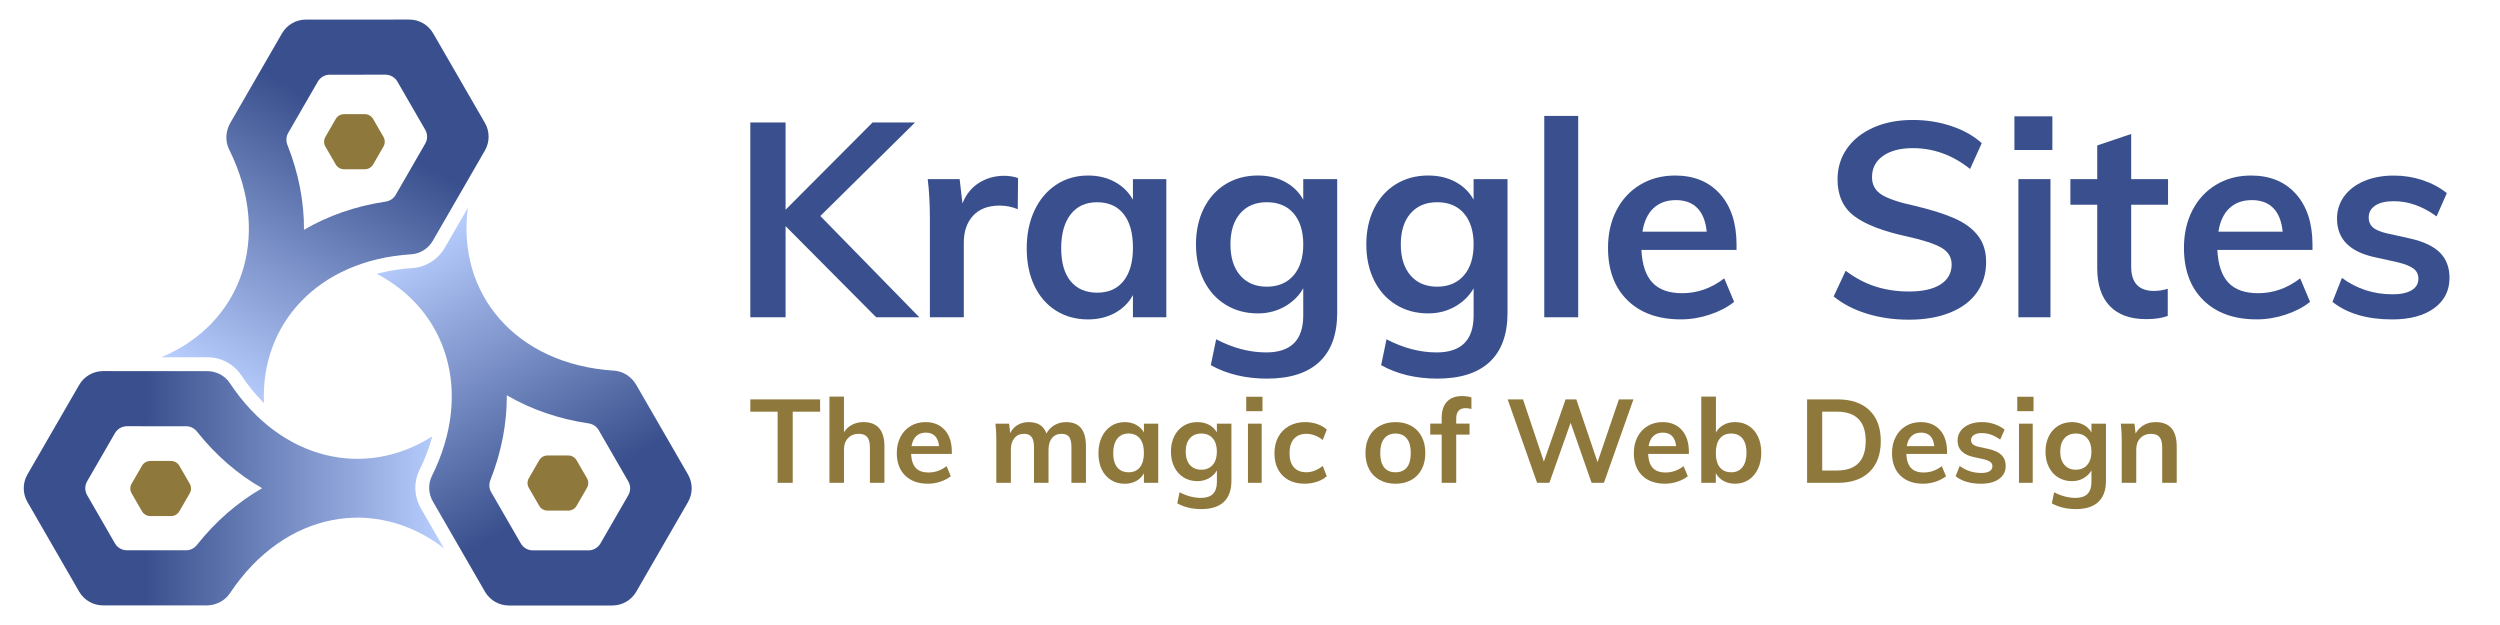 <?xml version="1.0" encoding="utf-8"?>
<!-- Generator: Adobe Illustrator 21.0.1, SVG Export Plug-In . SVG Version: 6.00 Build 0)  -->
<svg version="1.1" id="Layer_1" xmlns="http://www.w3.org/2000/svg" xmlns:xlink="http://www.w3.org/1999/xlink" x="0px" y="0px"
	 viewBox="0 0 128 32" style="enable-background:new 0 0 128 32;" xml:space="preserve">
<style type="text/css">
	.st0{fill:url(#SVGID_1_);}
	.st1{fill:#8F783B;}
	.st2{display:none;}
	.st3{display:inline;}
	.st4{fill:#2F2E63;}
	.st5{fill:#71719E;}
	.st6{display:none;fill:#FFFFFF;stroke:#000000;stroke-miterlimit:10;}
	.st7{fill:#3A508E;}
</style>
<symbol  id="KraggleSites_Logo_Part" viewBox="-11.422 -14.423 22.843 28.847">
	<linearGradient id="SVGID_1_" gradientUnits="userSpaceOnUse" x1="-8.575" y1="12.248" x2="6.669" y2="-14.155">
		<stop  offset="0" style="stop-color:#B9CFFF"/>
		<stop  offset="0.71" style="stop-color:#3A508E"/>
	</linearGradient>
	<path class="st0" d="M-1.986,0.823c1.754-1.025,3.761-1.718,5.938-2.04c0.302-0.045,0.569-0.218,0.722-0.483l2.15-3.724
		c0.179-0.309,0.179-0.691,0-1l-2.021-3.5c-0.179-0.309-0.509-0.5-0.866-0.5h-4.041c-0.357,0-0.687,0.191-0.866,0.5l-2.151,3.725
		C-3.274-5.935-3.29-5.616-3.179-5.333C-2.363-3.266-1.974-1.183-1.986,0.823 M-4.808,14.423h0.005H-4.808z M-4.808,14.423
		l-1.667-2.887c-0.503-0.871-1.39-1.428-2.372-1.489c-0.902-0.056-1.761-0.201-2.574-0.417C-6.335,6.987-4.386,1.063-7.419-5.03
		c-0.292-0.587-0.254-1.285,0.074-1.853l3.776-6.54c0.357-0.619,1.018-1,1.732-1h7.506c0.715,0,1.375,0.381,1.732,1l3.753,6.5
		c0.357,0.619,0.357,1.381,0,2l-3.75,6.496C7.065,2.158,6.466,2.566,5.791,2.609C-1.391,3.062-5.636,8.241-4.808,14.423
		L-4.808,14.423z"/>
	<path class="st1" d="M2.469-3.542H0.968c-0.25,0-0.481-0.133-0.606-0.35l-0.751-1.3c-0.125-0.217-0.125-0.483,0-0.7l0.751-1.3
		c0.125-0.217,0.356-0.35,0.606-0.35h1.501c0.25,0,0.481,0.133,0.606,0.35l0.751,1.3c0.125,0.217,0.125,0.483,0,0.7l-0.751,1.3
		C2.95-3.676,2.719-3.542,2.469-3.542z"/>
</symbol>
<g class="st2">
	<path class="st3" d="M10-14.238h3.551v6.959h0.05l5.455-6.959h4.359l-6.259,7.867l6.522,8.61H19.41l-5.808-7.711h-0.05v7.711H10
		V-14.238z"/>
	<path class="st3" d="M24.864-14.238h5.428c1.65,0,2.954,0.435,3.913,1.305c0.959,0.87,1.439,2.044,1.439,3.524
		c0,0.845-0.22,1.723-0.66,2.634s-1.251,1.626-2.432,2.145l4.611,6.869h-4.081l-4.264-6.375h-0.401v6.375h-3.551V-14.238z
		 M28.441-11.302v4.292h0.768c1.855,0,2.783-0.757,2.783-2.272c0-0.619-0.241-1.111-0.724-1.474
		c-0.483-0.364-1.153-0.546-2.009-0.546H28.441z"/>
	<path class="st3" d="M44.27-14.238h2.751l6.713,16.477h-3.574l-1.319-3.238h-6.323l-1.292,3.238h-3.555L44.27-14.238z
		 M45.646-8.842l-1.937,4.856h3.916L45.646-8.842z"/>
	<path class="st3" d="M68.385-10.662l-2.36,2.209c-0.493-0.853-1.104-1.491-1.832-1.914c-0.728-0.422-1.489-0.634-2.283-0.634
		c-1.289,0-2.407,0.489-3.357,1.468c-0.95,0.979-1.425,2.133-1.425,3.464c0,1.414,0.475,2.612,1.425,3.595
		c0.949,0.983,2.093,1.474,3.432,1.474c0.728,0,1.428-0.184,2.102-0.552c0.674-0.368,1.215-1.058,1.625-2.071h-3.903v-3.213h7.605
		v2.133c0,1.096-0.376,2.273-1.129,3.533s-1.744,2.18-2.974,2.761c-1.229,0.582-2.472,0.872-3.727,0.872
		c-2.276,0-4.195-0.824-5.76-2.472c-1.565-1.648-2.347-3.685-2.347-6.112c0-2.3,0.805-4.267,2.415-5.898
		c1.611-1.631,3.549-2.447,5.816-2.447C64.603-14.464,66.829-13.197,68.385-10.662z"/>
	<path class="st3" d="M84.73-10.662l-2.36,2.209c-0.493-0.853-1.104-1.491-1.832-1.914c-0.728-0.422-1.489-0.634-2.283-0.634
		c-1.289,0-2.407,0.489-3.357,1.468c-0.95,0.979-1.424,2.133-1.424,3.464c0,1.414,0.474,2.612,1.424,3.595
		c0.949,0.983,2.093,1.474,3.432,1.474c0.728,0,1.428-0.184,2.102-0.552c0.674-0.368,1.215-1.058,1.625-2.071h-3.903v-3.213h7.605
		v2.133c0,1.096-0.376,2.273-1.129,3.533s-1.744,2.18-2.974,2.761c-1.229,0.582-2.472,0.872-3.727,0.872
		c-2.276,0-4.196-0.824-5.76-2.472c-1.564-1.648-2.347-3.685-2.347-6.112c0-2.3,0.805-4.267,2.416-5.898s3.549-2.447,5.816-2.447
		C80.948-14.464,83.174-13.197,84.73-10.662z"/>
	<path class="st3" d="M87.146-14.238h3.526v12.925h4.856v3.551h-8.382V-14.238z"/>
	<path class="st3" d="M96.726-14.238H106v3.263h-5.722v3.325H106v3.213h-5.722v3.413H106v3.263h-9.274V-14.238z"/>
</g>
<g class="st2">
	<g class="st3">
		<g>
			<g>
				<path class="st4" d="M14.365,41.033c-4.304,0-8.553-1.995-12.629-5.929L0.549,33.96l7.591-8.856l1.336,1.379
					c2.005,2.071,3.812,3.121,5.37,3.121c0.496,0,1.006-0.26,1.56-0.794c0.536-0.519,0.796-0.989,0.796-1.439
					c0-1.053-1.865-2.354-4.99-3.482c-2.536-0.926-4.318-1.794-5.449-2.653c-1.205-0.915-2.215-2.229-3.002-3.906
					c-0.777-1.651-1.171-3.374-1.171-5.119c0-3.785,1.268-6.917,3.769-9.308c2.48-2.37,5.727-3.572,9.649-3.572
					c4.551,0,8.438,1.462,11.554,4.345l1.275,1.181l-7.113,7.799L20.5,11.932c-3.272-1.93-4.482-2.08-4.775-2.08
					c-0.41,0-0.718,0.139-1.03,0.465c-0.33,0.343-0.477,0.708-0.477,1.182c0,0.996,1.417,2.138,3.889,3.135
					c2.586,1.104,4.497,2.081,5.846,2.991c1.468,0.99,2.705,2.365,3.676,4.089c0.986,1.751,1.486,3.67,1.486,5.702
					c0,3.687-1.492,6.922-4.435,9.617C21.783,39.688,18.313,41.033,14.365,41.033z"/>
				<path class="st5" d="M16.008-0.421c4.486,0,8.316,1.439,11.384,4.279l1.093,1.012l-6.809,7.466l-1.049-0.619
					c-3.236-1.908-4.506-2.114-4.902-2.114c-0.478,0-0.852,0.167-1.21,0.542c-0.373,0.389-0.546,0.819-0.546,1.355
					c0,1.509,2.535,2.757,4.045,3.367c2.574,1.098,4.462,2.064,5.8,2.966c1.436,0.969,2.646,2.316,3.598,4.005
					c0.964,1.713,1.454,3.59,1.454,5.579c0,3.613-1.464,6.787-4.353,9.433c-2.85,2.61-6.264,3.934-10.146,3.934
					c-4.236,0-8.426-1.971-12.455-5.858l-1.018-0.981l7.259-8.469l1.145,1.182c2.055,2.122,3.922,3.197,5.55,3.197
					c0.563,0,1.131-0.283,1.734-0.864c0.587-0.567,0.873-1.097,0.873-1.619c0-1.18-1.879-2.535-5.155-3.718
					c-2.512-0.917-4.271-1.772-5.383-2.617c-1.171-0.889-2.157-2.172-2.928-3.813c-0.761-1.619-1.147-3.306-1.147-5.013
					c0-3.714,1.242-6.785,3.692-9.127C8.963,0.758,12.151-0.421,16.008-0.421 M16.008-0.921c-3.989,0-7.294,1.225-9.822,3.641
					C3.634,5.161,2.34,8.353,2.34,12.209c0,1.781,0.402,3.539,1.195,5.225c0.805,1.715,1.841,3.06,3.078,3.999
					c1.151,0.875,2.955,1.755,5.514,2.689c3.563,1.286,4.826,2.553,4.826,3.248c0,0.379-0.236,0.791-0.72,1.26
					c-0.505,0.487-0.959,0.724-1.386,0.724c-1.487,0-3.234-1.025-5.191-3.045l-1.145-1.182l-0.382-0.394l-0.357,0.416l-7.259,8.469
					l-0.307,0.358l0.339,0.327l1.018,0.981c4.124,3.98,8.431,5.999,12.802,5.999c4.011,0,7.539-1.368,10.484-4.065
					c2.996-2.744,4.515-6.042,4.515-9.801c0-2.076-0.511-4.035-1.518-5.824c-0.991-1.758-2.253-3.163-3.754-4.175
					c-1.364-0.919-3.289-1.904-5.883-3.011c-2.346-0.947-3.742-2.032-3.742-2.907c0-0.41,0.122-0.711,0.407-1.009
					c0.264-0.276,0.51-0.389,0.85-0.389c0.197,0,1.347,0.099,4.648,2.045l1.049,0.619l0.35,0.206l0.274-0.3l6.809-7.466l0.334-0.367
					l-0.364-0.337l-1.093-1.012C24.568,0.563,20.624-0.921,16.008-0.921L16.008-0.921z"/>
			</g>
			<g>
				<rect x="30.967" y="-0.161" class="st4" width="11.515" height="40.685"/>
				<path class="st5" d="M42.231,0.089v40.185H31.217V0.089H42.231 M42.731-0.411h-0.5H31.217h-0.5v0.5v40.185v0.5h0.5h11.015h0.5
					v-0.5V0.089V-0.411L42.731-0.411z"/>
			</g>
			<g>
				<polygon class="st4" points="52.349,40.523 52.349,11.24 43.881,11.24 43.881,-0.161 72.388,-0.161 72.388,11.24 63.863,11.24 
					63.863,40.523 				"/>
				<path class="st5" d="M72.137,0.089V10.99h-8.524v29.283H52.598V10.99h-8.468V0.089H72.137 M72.637-0.411h-0.5H44.131h-0.5v0.5
					V10.99v0.5h0.5h7.968v28.783v0.5h0.5h11.015h0.5v-0.5V11.49h8.024h0.5v-0.5V0.089V-0.411L72.637-0.411z"/>
			</g>
			<g>
				<polygon class="st4" points="74.269,40.523 74.269,-0.161 98.697,-0.161 98.697,10.702 85.783,10.702 85.783,14.707 
					98.697,14.707 98.697,25.457 85.783,25.457 85.783,29.66 98.697,29.66 98.697,40.523 				"/>
				<path class="st5" d="M98.447,0.089v10.363H85.533v4.505h12.914v10.25H85.533v4.703h12.914v10.363H74.518V0.089H98.447
					 M98.947-0.411h-0.5H74.518h-0.5v0.5v40.185v0.5h0.5h23.929h0.5v-0.5V29.91v-0.5h-0.5H86.033v-3.703h12.414h0.5v-0.5v-10.25
					v-0.5h-0.5H86.033v-3.505h12.414h0.5v-0.5V0.089V-0.411L98.947-0.411z"/>
			</g>
			<g>
				<path class="st4" d="M112.608,41.033c-4.303,0-8.552-1.995-12.629-5.929l-1.187-1.145l7.59-8.856l1.337,1.379
					c2.007,2.071,3.813,3.121,5.37,3.121c0.495,0,1.006-0.26,1.561-0.794c0.535-0.517,0.796-0.987,0.796-1.439
					c0-1.053-1.865-2.354-4.99-3.482c-2.538-0.928-4.32-1.795-5.449-2.653c-1.205-0.916-2.215-2.229-3.002-3.906
					c-0.777-1.652-1.172-3.374-1.172-5.119c0-3.785,1.269-6.917,3.77-9.308c2.479-2.37,5.726-3.572,9.648-3.572
					c4.552,0,8.439,1.462,11.555,4.346l1.273,1.18l-7.112,7.799l-1.224-0.722c-3.271-1.93-4.482-2.08-4.775-2.08
					c-0.409,0-0.718,0.139-1.03,0.465c-0.329,0.345-0.477,0.709-0.477,1.182c0,0.995,1.418,2.138,3.89,3.135
					c2.585,1.103,4.495,2.081,5.845,2.991c1.468,0.99,2.705,2.365,3.676,4.089c0.986,1.749,1.486,3.668,1.486,5.702
					c0,3.688-1.492,6.923-4.435,9.617C120.026,39.688,116.557,41.033,112.608,41.033z"/>
				<path class="st5" d="M114.251-0.421c4.487,0,8.317,1.44,11.385,4.279l1.092,1.011l-6.809,7.466l-1.049-0.619
					c-3.235-1.908-4.506-2.114-4.902-2.114c-0.478,0-0.852,0.167-1.211,0.542c-0.372,0.389-0.546,0.82-0.546,1.355
					c0,1.509,2.535,2.757,4.046,3.367c2.574,1.098,4.462,2.064,5.799,2.966c1.437,0.969,2.646,2.316,3.598,4.005
					c0.965,1.711,1.454,3.588,1.454,5.579c0,3.614-1.465,6.788-4.354,9.433c-2.849,2.61-6.262,3.934-10.146,3.934
					c-4.235,0-8.426-1.971-12.455-5.858l-1.018-0.981l7.259-8.469l1.146,1.182c2.056,2.121,3.923,3.197,5.55,3.197
					c0.563,0,1.131-0.283,1.734-0.864c0.587-0.566,0.872-1.097,0.872-1.619c0-1.18-1.879-2.535-5.155-3.718
					c-2.513-0.918-4.271-1.773-5.383-2.617c-1.171-0.89-2.156-2.172-2.927-3.813c-0.762-1.618-1.148-3.305-1.148-5.013
					c0-3.714,1.242-6.785,3.692-9.127C107.206,0.758,110.394-0.421,114.251-0.421 M114.251-0.921c-3.99,0-7.294,1.225-9.821,3.641
					c-2.553,2.44-3.847,5.633-3.847,9.489c0,1.782,0.402,3.54,1.196,5.226c0.804,1.713,1.84,3.059,3.077,3.999
					c1.151,0.874,2.954,1.754,5.514,2.689c3.563,1.286,4.827,2.553,4.827,3.248c0,0.38-0.235,0.792-0.719,1.259
					c-0.506,0.487-0.96,0.724-1.387,0.724c-1.486,0-3.232-1.025-5.191-3.045l-1.146-1.182l-0.382-0.394l-0.357,0.416l-7.259,8.469
					l-0.307,0.358l0.339,0.327l1.018,0.981c4.125,3.98,8.433,5.999,12.802,5.999c4.013,0,7.54-1.368,10.483-4.065
					c2.996-2.743,4.516-6.041,4.516-9.801c0-2.078-0.511-4.038-1.519-5.825c-0.99-1.758-2.253-3.162-3.754-4.174
					c-1.364-0.92-3.288-1.904-5.882-3.011c-2.347-0.947-3.742-2.032-3.742-2.907c0-0.404,0.126-0.715,0.407-1.009
					c0.264-0.275,0.51-0.388,0.85-0.388c0.197,0,1.348,0.099,4.648,2.045l1.049,0.619l0.35,0.207l0.274-0.3l6.809-7.466l0.334-0.367
					l-0.364-0.337l-1.092-1.011C122.812,0.564,118.868-0.921,114.251-0.921L114.251-0.921z"/>
			</g>
		</g>
	</g>
	<g class="st3">
		<path class="st5" d="M8-8.057h3.551v6.959h0.05l5.455-6.959h4.359L15.156-0.19l6.522,8.61H17.41l-5.808-7.711h-0.05V8.42H8V-8.057
			z"/>
		<path class="st5" d="M22.864-8.057h5.428c1.65,0,2.954,0.435,3.913,1.305c0.959,0.87,1.439,2.044,1.439,3.524
			c0,0.845-0.22,1.723-0.66,2.634s-1.251,1.626-2.432,2.145l4.611,6.869h-4.081l-4.264-6.375h-0.401V8.42h-3.551V-8.057z
			 M26.441-5.121v4.292h0.768c1.855,0,2.783-0.757,2.783-2.272c0-0.619-0.241-1.111-0.724-1.474
			c-0.483-0.364-1.153-0.546-2.009-0.546H26.441z"/>
		<path class="st5" d="M42.256-8.057h2.751L51.72,8.42h-3.574l-1.319-3.238h-6.323L39.212,8.42h-3.555L42.256-8.057z M43.632-2.661
			l-1.937,4.856h3.916L43.632-2.661z"/>
		<path class="st5" d="M65.138-4.481l-2.36,2.209c-0.493-0.853-1.104-1.491-1.832-1.914c-0.728-0.422-1.489-0.634-2.283-0.634
			c-1.289,0-2.407,0.489-3.357,1.468c-0.95,0.979-1.425,2.133-1.425,3.464c0,1.414,0.475,2.612,1.425,3.595
			c0.949,0.983,2.093,1.474,3.432,1.474c0.728,0,1.428-0.184,2.102-0.552c0.674-0.368,1.215-1.058,1.625-2.071h-3.903v-3.213h7.605
			V1.48c0,1.096-0.376,2.273-1.129,3.533s-1.744,2.18-2.974,2.761c-1.229,0.582-2.472,0.872-3.727,0.872
			c-2.276,0-4.195-0.824-5.76-2.472c-1.565-1.648-2.347-3.685-2.347-6.112c0-2.3,0.805-4.267,2.415-5.898
			c1.611-1.631,3.549-2.447,5.816-2.447C61.356-8.283,63.582-7.016,65.138-4.481z"/>
		<path class="st5" d="M82.473-4.481l-2.36,2.209c-0.493-0.853-1.104-1.491-1.832-1.914c-0.728-0.422-1.489-0.634-2.283-0.634
			c-1.289,0-2.407,0.489-3.357,1.468c-0.95,0.979-1.424,2.133-1.424,3.464c0,1.414,0.474,2.612,1.424,3.595
			c0.949,0.983,2.093,1.474,3.432,1.474c0.728,0,1.428-0.184,2.102-0.552c0.674-0.368,1.215-1.058,1.625-2.071h-3.903v-3.213h7.605
			V1.48c0,1.096-0.376,2.273-1.129,3.533s-1.744,2.18-2.974,2.761c-1.229,0.582-2.472,0.872-3.727,0.872
			c-2.276,0-4.196-0.824-5.76-2.472c-1.564-1.648-2.347-3.685-2.347-6.112c0-2.3,0.805-4.267,2.416-5.898s3.549-2.447,5.816-2.447
			C78.691-8.283,80.917-7.016,82.473-4.481z"/>
		<path class="st5" d="M84.889-8.057h3.526V4.868h4.856V8.42h-8.382V-8.057z"/>
		<path class="st5" d="M94.469-8.057h9.274v3.263H98.02v3.325h5.722v3.213H98.02v3.413h5.722V8.42h-9.274V-8.057z"/>
	</g>
	<g class="st3">
		<path class="st4" d="M21.415-8.057L15.156-0.19l6.522,8.61H17.41l-5.808-7.711h-0.05V8.42H8V-8.057h3.551v6.959h0.05l5.455-6.959
			H21.415 M22.452-8.557h-1.037h-4.359h-0.243l-0.15,0.192l-4.611,5.882v-5.574v-0.5h-0.5H8H7.5v0.5V8.42v0.5H8h3.551h0.5v-0.5
			V2.136L17.01,8.72l0.15,0.199h0.249h4.269h1.006l-0.607-0.802l-6.288-8.3l6.017-7.563L22.452-8.557L22.452-8.557z"/>
		<path class="st4" d="M28.292-8.057c1.65,0,2.954,0.435,3.913,1.305c0.959,0.87,1.439,2.044,1.439,3.524
			c0,0.845-0.22,1.723-0.66,2.634c-0.44,0.912-1.251,1.626-2.432,2.145l4.611,6.869h-4.081l-4.264-6.375h-0.401V8.42h-3.551V-8.057
			H28.292 M26.441-0.829h0.768c1.855,0,2.783-0.757,2.783-2.272c0-0.619-0.241-1.111-0.724-1.474
			c-0.483-0.364-1.152-0.546-2.009-0.546h-0.819V-0.829 M28.292-8.557h-5.428h-0.5v0.5V8.42v0.5h0.5h3.551h0.5v-0.5V3.091
			l3.75,5.606l0.148,0.222h0.267h4.081H36.1l-0.523-0.779l-4.291-6.392c1.006-0.542,1.728-1.255,2.148-2.125
			c0.471-0.975,0.709-1.935,0.709-2.851c0-1.62-0.539-2.93-1.603-3.895C31.492-8.075,30.062-8.557,28.292-8.557L28.292-8.557z
			 M26.941-4.621h0.319c0.742,0,1.316,0.15,1.707,0.445c0.358,0.27,0.525,0.612,0.525,1.075c0,0.825-0.259,1.772-2.283,1.772h-0.268
			V-4.621L26.941-4.621z"/>
		<path class="st4" d="M45.007-8.057L51.72,8.42h-3.574l-1.319-3.238h-6.323L39.212,8.42h-3.555l6.599-16.477H45.007 M41.695,2.195
			h3.916l-1.979-4.856L41.695,2.195 M45.344-8.557h-0.336h-2.751h-0.338l-0.126,0.314L35.193,8.234L34.918,8.92h0.739h3.555h0.339
			l0.126-0.315l1.166-2.923h5.648l1.192,2.926l0.127,0.311h0.336h3.574h0.744l-0.281-0.689L45.47-8.246L45.344-8.557L45.344-8.557z
			 M42.433,1.695l1.204-3.019l1.23,3.019H42.433L42.433,1.695z"/>
		<path class="st4" d="M58.462-8.283c2.895,0,5.12,1.268,6.676,3.802l-2.36,2.209c-0.493-0.853-1.104-1.491-1.832-1.914
			c-0.728-0.422-1.489-0.634-2.283-0.634c-1.289,0-2.407,0.489-3.357,1.468c-0.95,0.979-1.425,2.133-1.425,3.464
			c0,1.414,0.475,2.612,1.425,3.595c0.949,0.983,2.093,1.474,3.432,1.474c0.728,0,1.428-0.184,2.102-0.552
			c0.674-0.368,1.215-1.058,1.625-2.071h-3.903v-3.213h7.605V1.48c0,1.096-0.376,2.273-1.129,3.533
			c-0.753,1.259-1.744,2.18-2.974,2.761c-1.229,0.582-2.472,0.872-3.727,0.872c-2.276,0-4.195-0.824-5.76-2.472
			c-1.565-1.648-2.347-3.685-2.347-6.112c0-2.3,0.805-4.267,2.415-5.898C54.256-7.468,56.194-8.283,58.462-8.283 M58.462-8.783
			c-2.395,0-4.472,0.873-6.172,2.596c-1.698,1.72-2.56,3.823-2.56,6.249c0,2.548,0.836,4.72,2.484,6.456
			c1.655,1.744,3.715,2.628,6.122,2.628c1.324,0,2.65-0.31,3.941-0.92c1.315-0.621,2.388-1.616,3.189-2.956
			c0.796-1.332,1.2-2.607,1.2-3.789v-2.133v-0.5h-0.5h-7.605h-0.5v0.5v3.213v0.5h0.5h3.109c-0.305,0.53-0.663,0.909-1.07,1.132
			c-0.596,0.326-1.223,0.491-1.862,0.491c-1.209,0-2.214-0.432-3.072-1.322c-0.864-0.894-1.284-1.957-1.284-3.248
			c0-1.206,0.42-2.226,1.283-3.115c0.859-0.886,1.84-1.316,2.998-1.316c0.702,0,1.385,0.19,2.032,0.566
			c0.648,0.376,1.203,0.959,1.65,1.732l0.315,0.545l0.459-0.43l2.36-2.209l0.298-0.279l-0.213-0.348
			C63.918-7.424,61.529-8.783,58.462-8.783L58.462-8.783z"/>
		<path class="st4" d="M75.796-8.283c2.895,0,5.12,1.268,6.676,3.802l-2.36,2.209c-0.493-0.853-1.104-1.491-1.832-1.914
			c-0.728-0.422-1.489-0.634-2.283-0.634c-1.289,0-2.407,0.489-3.357,1.468c-0.95,0.979-1.424,2.133-1.424,3.464
			c0,1.414,0.474,2.612,1.424,3.595c0.949,0.983,2.093,1.474,3.432,1.474c0.728,0,1.428-0.184,2.102-0.552
			c0.674-0.368,1.215-1.058,1.625-2.071h-3.903v-3.213h7.605V1.48c0,1.096-0.376,2.273-1.129,3.533
			c-0.753,1.259-1.744,2.18-2.974,2.761c-1.229,0.582-2.472,0.872-3.727,0.872c-2.276,0-4.196-0.824-5.76-2.472
			c-1.564-1.648-2.347-3.685-2.347-6.112c0-2.3,0.805-4.267,2.416-5.898C71.59-7.468,73.529-8.283,75.796-8.283 M75.796-8.783
			c-2.395,0-4.472,0.873-6.172,2.596c-1.699,1.721-2.56,3.823-2.56,6.249c0,2.547,0.836,4.719,2.484,6.456
			c1.655,1.744,3.715,2.628,6.123,2.628c1.324,0,2.65-0.31,3.941-0.92c1.315-0.621,2.388-1.616,3.189-2.956
			c0.796-1.332,1.2-2.607,1.2-3.789v-2.133v-0.5h-0.5h-7.605h-0.5v0.5v3.213v0.5h0.5h3.109c-0.305,0.53-0.663,0.909-1.07,1.132
			c-0.596,0.326-1.223,0.491-1.862,0.491c-1.209,0-2.214-0.432-3.072-1.322c-0.864-0.894-1.284-1.957-1.284-3.248
			c0-1.207,0.42-2.226,1.283-3.115c0.859-0.886,1.84-1.316,2.998-1.316c0.702,0,1.385,0.19,2.032,0.566
			c0.648,0.376,1.204,0.959,1.65,1.732l0.315,0.545l0.459-0.43l2.36-2.209l0.298-0.279l-0.213-0.348
			C81.253-7.424,78.863-8.783,75.796-8.783L75.796-8.783z"/>
		<path class="st4" d="M88.415-8.057V4.868h4.856V8.42h-8.382V-8.057H88.415 M88.915-8.557h-0.5h-3.526h-0.5v0.5V8.42v0.5h0.5h8.382
			h0.5v-0.5V4.868v-0.5h-0.5h-4.356V-8.057V-8.557L88.915-8.557z"/>
		<path class="st4" d="M103.743-8.057v3.263H98.02v3.325h5.722v3.213H98.02v3.413h5.722V8.42h-9.274V-8.057H103.743 M104.243-8.557
			h-0.5h-9.274h-0.5v0.5V8.42v0.5h0.5h9.274h0.5v-0.5V5.157v-0.5h-0.5H98.52V2.244h5.222h0.5v-0.5v-3.213v-0.5h-0.5H98.52v-2.325
			h5.222h0.5v-0.5v-3.263V-8.557L104.243-8.557z"/>
	</g>
</g>
<rect x="50" y="2" class="st6" width="28" height="28"/>
<g>
	
		<use xlink:href="#KraggleSites_Logo_Part"  width="22.843" height="28.847" id="XMLID_1_" x="-11.422" y="-14.423" transform="matrix(0.706 0 0 -0.706 27.351 20.819)" style="overflow:visible;"/>
	
		<use xlink:href="#KraggleSites_Logo_Part"  width="22.843" height="28.847" x="-11.422" y="-14.423" transform="matrix(-0.353 -0.611 -0.611 0.353 15.367 10.262)" style="overflow:visible;"/>
	
		<use xlink:href="#KraggleSites_Logo_Part"  width="22.843" height="28.847" x="-11.422" y="-14.423" transform="matrix(-0.353 0.611 0.611 0.353 12.219 25.919)" style="overflow:visible;"/>
</g>
<g>
	<g>
		<path class="st7" d="M38.416,16.244V6.271h1.806v4.467l4.453-4.467h2.175L42,11.059l5.069,5.185h-2.209l-4.638-4.665v4.665H38.416
			z"/>
		<path class="st7" d="M47.499,9.171h1.635l0.144,1.245c0.178-0.456,0.458-0.806,0.841-1.05C50.502,9.122,50.935,9,51.419,9
			c0.274,0.005,0.508,0.044,0.705,0.117l-0.014,1.594c-0.301-0.124-0.609-0.185-0.923-0.185c-0.597,0-1.053,0.174-1.368,0.52
			c-0.315,0.346-0.472,0.805-0.472,1.374v3.824h-1.737v-5.068C47.609,10.428,47.572,9.759,47.499,9.171z"/>
		<path class="st7" d="M52.568,12.711c0-0.729,0.134-1.376,0.4-1.942c0.267-0.564,0.639-1.003,1.115-1.315
			c0.476-0.311,1.018-0.467,1.624-0.467c0.515,0,0.972,0.108,1.372,0.326c0.399,0.218,0.708,0.522,0.927,0.912V9.171h1.71v7.073
			h-1.71v-1.135c-0.214,0.393-0.524,0.698-0.927,0.917c-0.404,0.219-0.861,0.328-1.372,0.328c-0.616,0-1.162-0.149-1.638-0.448
			c-0.477-0.299-0.846-0.724-1.108-1.273C52.699,14.081,52.568,13.441,52.568,12.711z M54.333,12.711
			c0,0.73,0.161,1.292,0.482,1.685c0.322,0.393,0.777,0.589,1.365,0.589c0.579,0,1.028-0.201,1.348-0.603
			c0.319-0.402,0.479-0.968,0.479-1.698c0-0.749-0.159-1.325-0.479-1.727c-0.319-0.401-0.773-0.602-1.361-0.602
			c-0.579,0-1.029,0.207-1.351,0.623C54.494,11.394,54.333,11.971,54.333,12.711z"/>
		<path class="st7" d="M61.234,12.512c0-0.692,0.134-1.306,0.4-1.842c0.267-0.535,0.641-0.949,1.122-1.244
			c0.481-0.294,1.03-0.44,1.645-0.44c0.525,0,0.99,0.108,1.395,0.326c0.406,0.218,0.716,0.522,0.93,0.912V9.171h1.738v6.848
			c0,1.103-0.305,1.939-0.913,2.51c-0.609,0.57-1.502,0.856-2.678,0.856c-1.094,0-2.054-0.229-2.88-0.688l0.274-1.326
			c0.857,0.448,1.712,0.673,2.565,0.673c1.259,0,1.89-0.626,1.894-1.878V14.76c-0.214,0.383-0.527,0.692-0.94,0.93
			c-0.413,0.237-0.874,0.356-1.385,0.356c-0.616,0-1.164-0.147-1.645-0.442c-0.481-0.295-0.854-0.71-1.122-1.246
			C61.368,13.821,61.234,13.207,61.234,12.512z M62.999,12.512c0,0.671,0.165,1.201,0.496,1.586c0.331,0.386,0.786,0.58,1.365,0.58
			c0.579,0,1.035-0.193,1.368-0.576c0.333-0.384,0.499-0.913,0.499-1.59c0-0.671-0.164-1.199-0.492-1.583
			c-0.328-0.383-0.787-0.575-1.375-0.575c-0.579,0-1.034,0.192-1.365,0.575C63.164,11.314,62.999,11.841,62.999,12.512z"/>
		<path class="st7" d="M69.955,12.512c0-0.692,0.135-1.306,0.4-1.842c0.267-0.535,0.642-0.949,1.122-1.244
			c0.482-0.294,1.03-0.44,1.646-0.44c0.524,0,0.989,0.108,1.395,0.326c0.406,0.218,0.716,0.522,0.93,0.912V9.171h1.737v6.848
			c0,1.103-0.304,1.939-0.912,2.51c-0.61,0.57-1.503,0.856-2.679,0.856c-1.094,0-2.054-0.229-2.879-0.688l0.274-1.326
			c0.857,0.448,1.712,0.673,2.566,0.673c1.259,0,1.89-0.626,1.894-1.878V14.76c-0.215,0.383-0.528,0.692-0.941,0.93
			c-0.413,0.237-0.873,0.356-1.385,0.356c-0.616,0-1.164-0.147-1.646-0.442c-0.48-0.295-0.854-0.71-1.122-1.246
			C70.09,13.821,69.955,13.207,69.955,12.512z M71.721,12.512c0,0.671,0.164,1.201,0.495,1.586c0.331,0.386,0.786,0.58,1.366,0.58
			c0.579,0,1.034-0.193,1.368-0.576c0.333-0.384,0.499-0.913,0.499-1.59c0-0.671-0.164-1.199-0.492-1.583
			c-0.328-0.383-0.787-0.575-1.374-0.575c-0.58,0-1.034,0.192-1.366,0.575C71.885,11.314,71.721,11.841,71.721,12.512z"/>
		<path class="st7" d="M79.066,16.244V5.935h1.738v10.309H79.066z"/>
		<path class="st7" d="M82.33,12.687c0-0.721,0.144-1.362,0.435-1.922c0.289-0.562,0.695-0.998,1.218-1.31
			c0.522-0.313,1.117-0.468,1.782-0.468c0.971,0,1.738,0.316,2.301,0.947c0.563,0.631,0.845,1.496,0.845,2.595v0.267h-4.87
			c0.036,0.757,0.225,1.315,0.564,1.675c0.34,0.361,0.847,0.541,1.522,0.541c0.776,0,1.494-0.253,2.155-0.76l0.506,1.204
			c-0.338,0.269-0.751,0.486-1.242,0.65c-0.489,0.164-0.986,0.246-1.487,0.246c-1.159,0-2.07-0.326-2.733-0.979
			C82.661,14.723,82.33,13.827,82.33,12.687z M84.094,11.86h3.29c-0.055-0.535-0.215-0.937-0.482-1.208
			c-0.266-0.272-0.632-0.406-1.098-0.406c-0.47,0-0.851,0.138-1.146,0.414C84.365,10.935,84.176,11.335,84.094,11.86z"/>
		<path class="st7" d="M93.883,15.177l0.615-1.313c0.484,0.365,0.99,0.632,1.52,0.804c0.528,0.17,1.105,0.257,1.73,0.257
			c0.692,0,1.229-0.121,1.608-0.363c0.378-0.242,0.568-0.582,0.568-1.02c0-0.374-0.177-0.661-0.528-0.861
			c-0.35-0.201-0.928-0.39-1.73-0.568c-1.25-0.269-2.159-0.619-2.73-1.05c-0.569-0.43-0.854-1.057-0.854-1.877
			c0-0.588,0.158-1.111,0.476-1.57c0.317-0.458,0.767-0.819,1.351-1.081c0.583-0.262,1.259-0.393,2.025-0.393
			c0.699,0,1.363,0.105,1.991,0.318c0.627,0.212,1.141,0.503,1.541,0.871l-0.598,1.321c-0.888-0.711-1.865-1.067-2.934-1.067
			c-0.644,0-1.151,0.134-1.526,0.4c-0.375,0.267-0.561,0.628-0.561,1.085c0,0.391,0.165,0.691,0.496,0.899
			c0.33,0.207,0.898,0.398,1.701,0.571c0.829,0.196,1.505,0.409,2.027,0.64c0.522,0.23,0.922,0.525,1.2,0.885
			c0.28,0.361,0.419,0.81,0.419,1.348c0,0.598-0.158,1.119-0.474,1.563c-0.316,0.445-0.772,0.788-1.37,1.029
			c-0.598,0.242-1.301,0.363-2.11,0.363c-0.766,0-1.483-0.102-2.152-0.308C94.915,15.854,94.348,15.56,93.883,15.177z"/>
		<path class="st7" d="M103.138,7.68V5.956h1.943V7.68H103.138z M103.342,16.244V9.171h1.642v7.073H103.342z"/>
		<path class="st7" d="M106.004,10.484V9.171h1.374V7.447l1.738-0.588v2.312h1.888v1.313h-1.888v3.166
			c0,0.83,0.39,1.246,1.171,1.246c0.216,0,0.449-0.037,0.702-0.109v1.388c-0.296,0.109-0.654,0.164-1.073,0.164
			c-0.018,0-0.034,0-0.048,0c-0.802,0-1.418-0.223-1.846-0.67c-0.429-0.447-0.644-1.092-0.644-1.936v-3.249H106.004z"/>
		<path class="st7" d="M111.818,12.687c0-0.721,0.145-1.362,0.435-1.922c0.289-0.562,0.696-0.998,1.218-1.31
			c0.522-0.313,1.115-0.468,1.782-0.468c0.971,0,1.738,0.316,2.301,0.947s0.845,1.496,0.845,2.595v0.267h-4.87
			c0.037,0.757,0.224,1.315,0.564,1.675c0.34,0.361,0.847,0.541,1.522,0.541c0.776,0,1.494-0.253,2.155-0.76l0.506,1.204
			c-0.338,0.269-0.751,0.486-1.242,0.65c-0.49,0.164-0.986,0.246-1.487,0.246c-1.159,0-2.07-0.326-2.733-0.979
			C112.15,14.723,111.818,13.827,111.818,12.687z M113.583,11.86h3.29c-0.055-0.535-0.215-0.937-0.482-1.208
			c-0.266-0.272-0.632-0.406-1.098-0.406c-0.469,0-0.851,0.138-1.146,0.414C113.853,10.935,113.665,11.335,113.583,11.86z"/>
		<path class="st7" d="M119.422,15.457l0.485-1.229c0.757,0.56,1.62,0.84,2.591,0.84c0.42,0,0.746-0.069,0.977-0.208
			c0.232-0.139,0.347-0.337,0.347-0.591c0-0.215-0.08-0.384-0.24-0.509c-0.16-0.125-0.431-0.236-0.815-0.331l-1.178-0.26
			c-1.289-0.278-1.934-0.936-1.934-1.972c0-0.429,0.122-0.811,0.365-1.145c0.244-0.335,0.585-0.595,1.025-0.782
			c0.44-0.187,0.946-0.281,1.521-0.281c0.509,0,0.999,0.078,1.469,0.234s0.884,0.378,1.242,0.666l-0.524,1.191
			c-0.711-0.519-1.438-0.778-2.18-0.778c-0.004,0-0.012,0-0.02,0c-0.403,0-0.716,0.074-0.94,0.222
			c-0.224,0.148-0.336,0.354-0.336,0.614c0,0.206,0.067,0.37,0.202,0.495c0.136,0.123,0.368,0.226,0.698,0.308l1.204,0.266
			c0.708,0.159,1.224,0.403,1.548,0.731c0.324,0.329,0.486,0.76,0.486,1.291c0,0.651-0.263,1.169-0.788,1.551
			c-0.525,0.383-1.244,0.575-2.156,0.575C121.195,16.353,120.179,16.054,119.422,15.457z"/>
	</g>
	<g>
		<path class="st1" d="M38.416,21.079v-0.63h3.574v0.63h-1.403v3.642h-0.773v-3.642H38.416z"/>
		<path class="st1" d="M42.467,24.72v-4.415h0.744v1.827c0.104-0.165,0.242-0.294,0.415-0.385s0.365-0.136,0.576-0.136
			c0.721,0,1.081,0.416,1.081,1.248v1.86h-0.744v-1.821c0-0.239-0.046-0.414-0.138-0.522c-0.092-0.109-0.234-0.164-0.428-0.164
			c-0.229,0-0.413,0.072-0.552,0.218s-0.209,0.338-0.209,0.577v1.713H42.467z"/>
		<path class="st1" d="M45.916,23.197c0-0.309,0.062-0.583,0.186-0.823s0.298-0.427,0.521-0.562c0.224-0.133,0.478-0.2,0.763-0.2
			c0.416,0,0.745,0.136,0.986,0.405c0.241,0.271,0.362,0.642,0.362,1.112v0.114h-2.086c0.016,0.324,0.096,0.563,0.242,0.718
			s0.363,0.231,0.652,0.231c0.332,0,0.64-0.108,0.923-0.325l0.217,0.516c-0.145,0.115-0.322,0.208-0.532,0.278
			s-0.422,0.105-0.637,0.105c-0.496,0-0.886-0.14-1.17-0.419S45.916,23.685,45.916,23.197z M46.671,22.842h1.409
			c-0.023-0.229-0.092-0.4-0.207-0.517s-0.271-0.175-0.47-0.175c-0.201,0-0.365,0.06-0.491,0.177
			C46.787,22.447,46.707,22.618,46.671,22.842z"/>
		<path class="st1" d="M50.966,21.691h0.7l0.056,0.486c0.088-0.182,0.215-0.321,0.381-0.419s0.357-0.146,0.574-0.146
			c0.462,0,0.762,0.194,0.9,0.583c0.096-0.182,0.232-0.324,0.411-0.428c0.178-0.104,0.377-0.155,0.599-0.155
			c0.342,0,0.596,0.104,0.764,0.31c0.167,0.206,0.25,0.519,0.25,0.938v1.86h-0.744v-1.833c0-0.239-0.039-0.412-0.118-0.517
			c-0.078-0.105-0.208-0.158-0.388-0.158c-0.208,0-0.371,0.072-0.489,0.218c-0.119,0.146-0.178,0.346-0.178,0.601v1.689h-0.744
			v-1.833c0-0.235-0.041-0.407-0.123-0.514c-0.082-0.107-0.211-0.161-0.387-0.161c-0.207,0-0.371,0.072-0.492,0.218
			s-0.182,0.346-0.182,0.601v1.689h-0.744v-2.171C51.013,22.229,50.998,21.943,50.966,21.691z"/>
		<path class="st1" d="M56.24,23.207c0-0.313,0.057-0.59,0.171-0.832c0.114-0.241,0.273-0.43,0.478-0.563s0.436-0.2,0.696-0.2
			c0.221,0,0.417,0.047,0.587,0.14c0.171,0.094,0.303,0.224,0.397,0.391v-0.451h0.732v3.029h-0.732v-0.486
			c-0.092,0.168-0.224,0.299-0.397,0.393s-0.369,0.141-0.587,0.141c-0.264,0-0.498-0.064-0.702-0.192s-0.362-0.31-0.475-0.545
			S56.24,23.52,56.24,23.207z M56.996,23.207c0,0.313,0.069,0.553,0.207,0.722c0.138,0.168,0.333,0.252,0.584,0.252
			c0.248,0,0.44-0.086,0.577-0.258c0.137-0.173,0.205-0.415,0.205-0.729c0-0.32-0.068-0.566-0.205-0.739
			c-0.137-0.172-0.331-0.258-0.583-0.258c-0.248,0-0.441,0.089-0.579,0.267C57.064,22.643,56.996,22.89,56.996,23.207z"/>
		<path class="st1" d="M59.952,23.122c0-0.297,0.057-0.56,0.171-0.789s0.274-0.407,0.48-0.533s0.441-0.188,0.705-0.188
			c0.225,0,0.424,0.047,0.598,0.14c0.174,0.094,0.307,0.224,0.398,0.391v-0.451h0.744v2.933c0,0.473-0.13,0.831-0.391,1.075
			s-0.643,0.366-1.147,0.366c-0.469,0-0.88-0.099-1.233-0.294l0.117-0.568c0.367,0.192,0.733,0.288,1.099,0.288
			c0.539,0,0.81-0.269,0.812-0.805v-0.602c-0.092,0.164-0.226,0.297-0.403,0.398s-0.375,0.152-0.593,0.152
			c-0.264,0-0.499-0.063-0.705-0.189s-0.366-0.304-0.48-0.533S59.952,23.419,59.952,23.122z M60.708,23.122
			c0,0.287,0.071,0.514,0.212,0.679s0.336,0.248,0.584,0.248s0.443-0.082,0.586-0.246c0.143-0.165,0.214-0.392,0.214-0.681
			c0-0.288-0.07-0.514-0.211-0.679c-0.141-0.164-0.337-0.246-0.589-0.246c-0.248,0-0.443,0.082-0.584,0.246
			C60.778,22.609,60.708,22.834,60.708,23.122z"/>
		<path class="st1" d="M63.807,21.052v-0.738h0.832v0.738H63.807z M63.895,24.72v-3.029h0.703v3.029H63.895z"/>
		<path class="st1" d="M65.252,23.211c0-0.317,0.064-0.596,0.194-0.837c0.13-0.24,0.313-0.428,0.552-0.562s0.514-0.201,0.824-0.201
			c0.217,0,0.426,0.034,0.628,0.104s0.362,0.164,0.481,0.284l-0.207,0.528c-0.129-0.104-0.266-0.182-0.409-0.235
			s-0.286-0.08-0.427-0.08c-0.271,0-0.482,0.085-0.635,0.254c-0.152,0.17-0.229,0.414-0.229,0.733s0.074,0.563,0.225,0.73
			c0.15,0.167,0.363,0.251,0.639,0.251c0.141,0,0.283-0.028,0.427-0.085s0.28-0.136,0.409-0.239l0.207,0.526
			c-0.129,0.119-0.295,0.213-0.498,0.281s-0.416,0.103-0.641,0.103c-0.316,0-0.591-0.063-0.822-0.191s-0.409-0.309-0.533-0.541
			C65.313,23.801,65.252,23.527,65.252,23.211z"/>
		<path class="st1" d="M69.912,23.193c0-0.321,0.063-0.601,0.189-0.839c0.126-0.239,0.307-0.422,0.541-0.55s0.504-0.192,0.811-0.192
			c0.305,0,0.57,0.064,0.802,0.192c0.23,0.128,0.408,0.311,0.534,0.55c0.125,0.238,0.188,0.518,0.188,0.839
			c0,0.319-0.063,0.598-0.188,0.835c-0.126,0.237-0.304,0.42-0.534,0.548c-0.231,0.128-0.497,0.191-0.802,0.191
			c-0.307,0-0.576-0.063-0.811-0.191s-0.415-0.311-0.541-0.548S69.912,23.512,69.912,23.193z M70.668,23.193
			c0,0.327,0.067,0.574,0.201,0.739c0.134,0.166,0.326,0.249,0.578,0.249c0.256,0,0.451-0.083,0.585-0.249
			c0.134-0.165,0.2-0.412,0.2-0.739c0-0.324-0.067-0.571-0.203-0.74c-0.136-0.17-0.328-0.255-0.576-0.255
			c-0.252,0-0.445,0.085-0.581,0.255C70.736,22.621,70.668,22.869,70.668,23.193z"/>
		<path class="st1" d="M73.229,22.253v-0.563h0.584v-0.295c0-0.357,0.09-0.634,0.27-0.827c0.181-0.193,0.439-0.29,0.779-0.29
			c0.188,0,0.346,0.024,0.475,0.072v0.59c-0.111-0.027-0.209-0.042-0.293-0.044c-0.324,0.002-0.486,0.181-0.486,0.536v0.258h0.682
			v0.563h-0.682v2.467h-0.744v-2.467H73.229z"/>
		<path class="st1" d="M77.193,20.449h0.785l1.068,3.185l1.111-3.185h0.551l1.086,3.211l1.094-3.211h0.744l-1.512,4.271H81.49
			l-1.074-3.073l-1.088,3.073h-0.629L77.193,20.449z"/>
		<path class="st1" d="M83.652,23.197c0-0.309,0.062-0.583,0.186-0.823s0.298-0.427,0.521-0.562c0.224-0.133,0.479-0.2,0.764-0.2
			c0.416,0,0.744,0.136,0.986,0.405c0.24,0.271,0.361,0.642,0.361,1.112v0.114h-2.086c0.016,0.324,0.096,0.563,0.242,0.718
			c0.145,0.154,0.362,0.231,0.651,0.231c0.332,0,0.64-0.108,0.923-0.325l0.217,0.516c-0.145,0.115-0.322,0.208-0.531,0.278
			c-0.211,0.07-0.423,0.105-0.638,0.105c-0.496,0-0.886-0.14-1.171-0.419C83.795,24.069,83.652,23.685,83.652,23.197z
			 M84.408,22.842h1.409c-0.023-0.229-0.093-0.4-0.206-0.517c-0.115-0.116-0.271-0.175-0.471-0.175c-0.201,0-0.365,0.06-0.49,0.177
			C84.523,22.447,84.443,22.618,84.408,22.842z"/>
		<path class="st1" d="M87.106,24.72v-4.415h0.75v1.837c0.092-0.167,0.224-0.297,0.395-0.391c0.172-0.093,0.368-0.14,0.588-0.14
			c0.264,0,0.496,0.064,0.698,0.194s0.359,0.313,0.472,0.549c0.112,0.236,0.168,0.511,0.168,0.822c0,0.313-0.057,0.591-0.171,0.832
			s-0.272,0.428-0.475,0.56s-0.433,0.198-0.692,0.198c-0.224,0-0.423-0.048-0.597-0.144c-0.173-0.096-0.304-0.229-0.392-0.401v0.498
			H87.106z M87.851,23.189c0,0.321,0.067,0.566,0.203,0.737c0.136,0.17,0.332,0.255,0.589,0.255c0.246,0,0.438-0.089,0.573-0.266
			c0.137-0.177,0.205-0.423,0.205-0.738c0-0.313-0.068-0.554-0.205-0.725c-0.136-0.17-0.33-0.255-0.581-0.255
			c-0.252,0-0.445,0.086-0.581,0.258C87.918,22.628,87.851,22.872,87.851,23.189z"/>
		<path class="st1" d="M92.523,24.72v-4.271h1.568c0.697,0,1.24,0.186,1.626,0.559c0.386,0.371,0.579,0.896,0.579,1.571
			c0,0.68-0.192,1.207-0.578,1.581c-0.385,0.374-0.928,0.561-1.627,0.561H92.523z M93.297,24.09h0.75
			c0.984,0,1.477-0.504,1.477-1.512c0-1-0.492-1.5-1.477-1.5h-0.75V24.09z"/>
		<path class="st1" d="M96.871,23.197c0-0.309,0.062-0.583,0.186-0.823s0.298-0.427,0.521-0.562c0.224-0.133,0.479-0.2,0.764-0.2
			c0.416,0,0.744,0.136,0.986,0.405c0.24,0.271,0.361,0.642,0.361,1.112v0.114h-2.086c0.016,0.324,0.096,0.563,0.242,0.718
			c0.145,0.154,0.362,0.231,0.651,0.231c0.332,0,0.64-0.108,0.923-0.325l0.217,0.516c-0.145,0.115-0.322,0.208-0.531,0.278
			c-0.211,0.07-0.423,0.105-0.638,0.105c-0.496,0-0.886-0.14-1.171-0.419C97.014,24.069,96.871,23.685,96.871,23.197z
			 M97.627,22.842h1.409c-0.023-0.229-0.093-0.4-0.206-0.517c-0.115-0.116-0.271-0.175-0.471-0.175c-0.201,0-0.365,0.06-0.49,0.177
			C97.742,22.447,97.662,22.618,97.627,22.842z"/>
		<path class="st1" d="M100.129,24.383l0.208-0.526c0.323,0.239,0.693,0.359,1.108,0.359c0.181,0,0.32-0.029,0.419-0.089
			s0.148-0.145,0.148-0.254c0-0.092-0.034-0.164-0.103-0.218s-0.185-0.102-0.349-0.143l-0.505-0.11
			c-0.552-0.12-0.828-0.401-0.828-0.846c0-0.184,0.052-0.347,0.156-0.49c0.104-0.143,0.251-0.254,0.439-0.335
			c0.188-0.08,0.405-0.12,0.65-0.12c0.219,0,0.429,0.033,0.63,0.101c0.201,0.066,0.379,0.161,0.531,0.285l-0.224,0.511
			c-0.305-0.223-0.616-0.334-0.934-0.334c-0.002,0-0.005,0-0.01,0c-0.172,0-0.306,0.032-0.402,0.096
			c-0.096,0.063-0.144,0.151-0.144,0.263c0,0.088,0.029,0.158,0.087,0.211c0.058,0.054,0.157,0.098,0.299,0.133l0.516,0.113
			c0.303,0.068,0.524,0.173,0.663,0.314c0.139,0.141,0.208,0.325,0.208,0.553c0,0.278-0.112,0.5-0.338,0.664
			c-0.225,0.164-0.532,0.246-0.924,0.246C100.888,24.767,100.452,24.639,100.129,24.383z"/>
		<path class="st1" d="M103.284,21.052v-0.738h0.832v0.738H103.284z M103.372,24.72v-3.029h0.703v3.029H103.372z"/>
		<path class="st1" d="M104.729,23.122c0-0.297,0.057-0.56,0.172-0.789c0.113-0.229,0.273-0.407,0.48-0.533
			c0.205-0.126,0.44-0.188,0.704-0.188c0.225,0,0.424,0.047,0.598,0.14c0.174,0.094,0.307,0.224,0.398,0.391v-0.451h0.744v2.933
			c0,0.473-0.13,0.831-0.392,1.075c-0.26,0.244-0.643,0.366-1.146,0.366c-0.469,0-0.88-0.099-1.233-0.294l0.117-0.568
			c0.367,0.192,0.733,0.288,1.099,0.288c0.539,0,0.81-0.269,0.812-0.805v-0.602c-0.092,0.164-0.227,0.297-0.403,0.398
			s-0.374,0.152-0.593,0.152c-0.264,0-0.499-0.063-0.704-0.189c-0.207-0.126-0.367-0.304-0.48-0.533
			C104.785,23.683,104.729,23.419,104.729,23.122z M105.484,23.122c0,0.287,0.07,0.514,0.213,0.679
			c0.141,0.165,0.336,0.248,0.584,0.248s0.443-0.082,0.586-0.246c0.143-0.165,0.214-0.392,0.214-0.681
			c0-0.288-0.07-0.514-0.211-0.679c-0.141-0.164-0.337-0.246-0.589-0.246c-0.248,0-0.443,0.082-0.584,0.246
			C105.555,22.609,105.484,22.834,105.484,23.122z"/>
		<path class="st1" d="M108.585,21.691h0.7l0.056,0.504c0.104-0.186,0.244-0.329,0.422-0.431s0.379-0.152,0.604-0.152
			c0.721,0,1.081,0.416,1.081,1.248v1.86h-0.744v-1.821c0-0.239-0.046-0.414-0.138-0.522c-0.092-0.109-0.234-0.164-0.428-0.164
			c-0.229,0-0.413,0.072-0.552,0.218c-0.141,0.146-0.21,0.338-0.21,0.577v1.713h-0.744v-2.171
			C108.632,22.229,108.616,21.943,108.585,21.691z"/>
	</g>
</g>
</svg>
